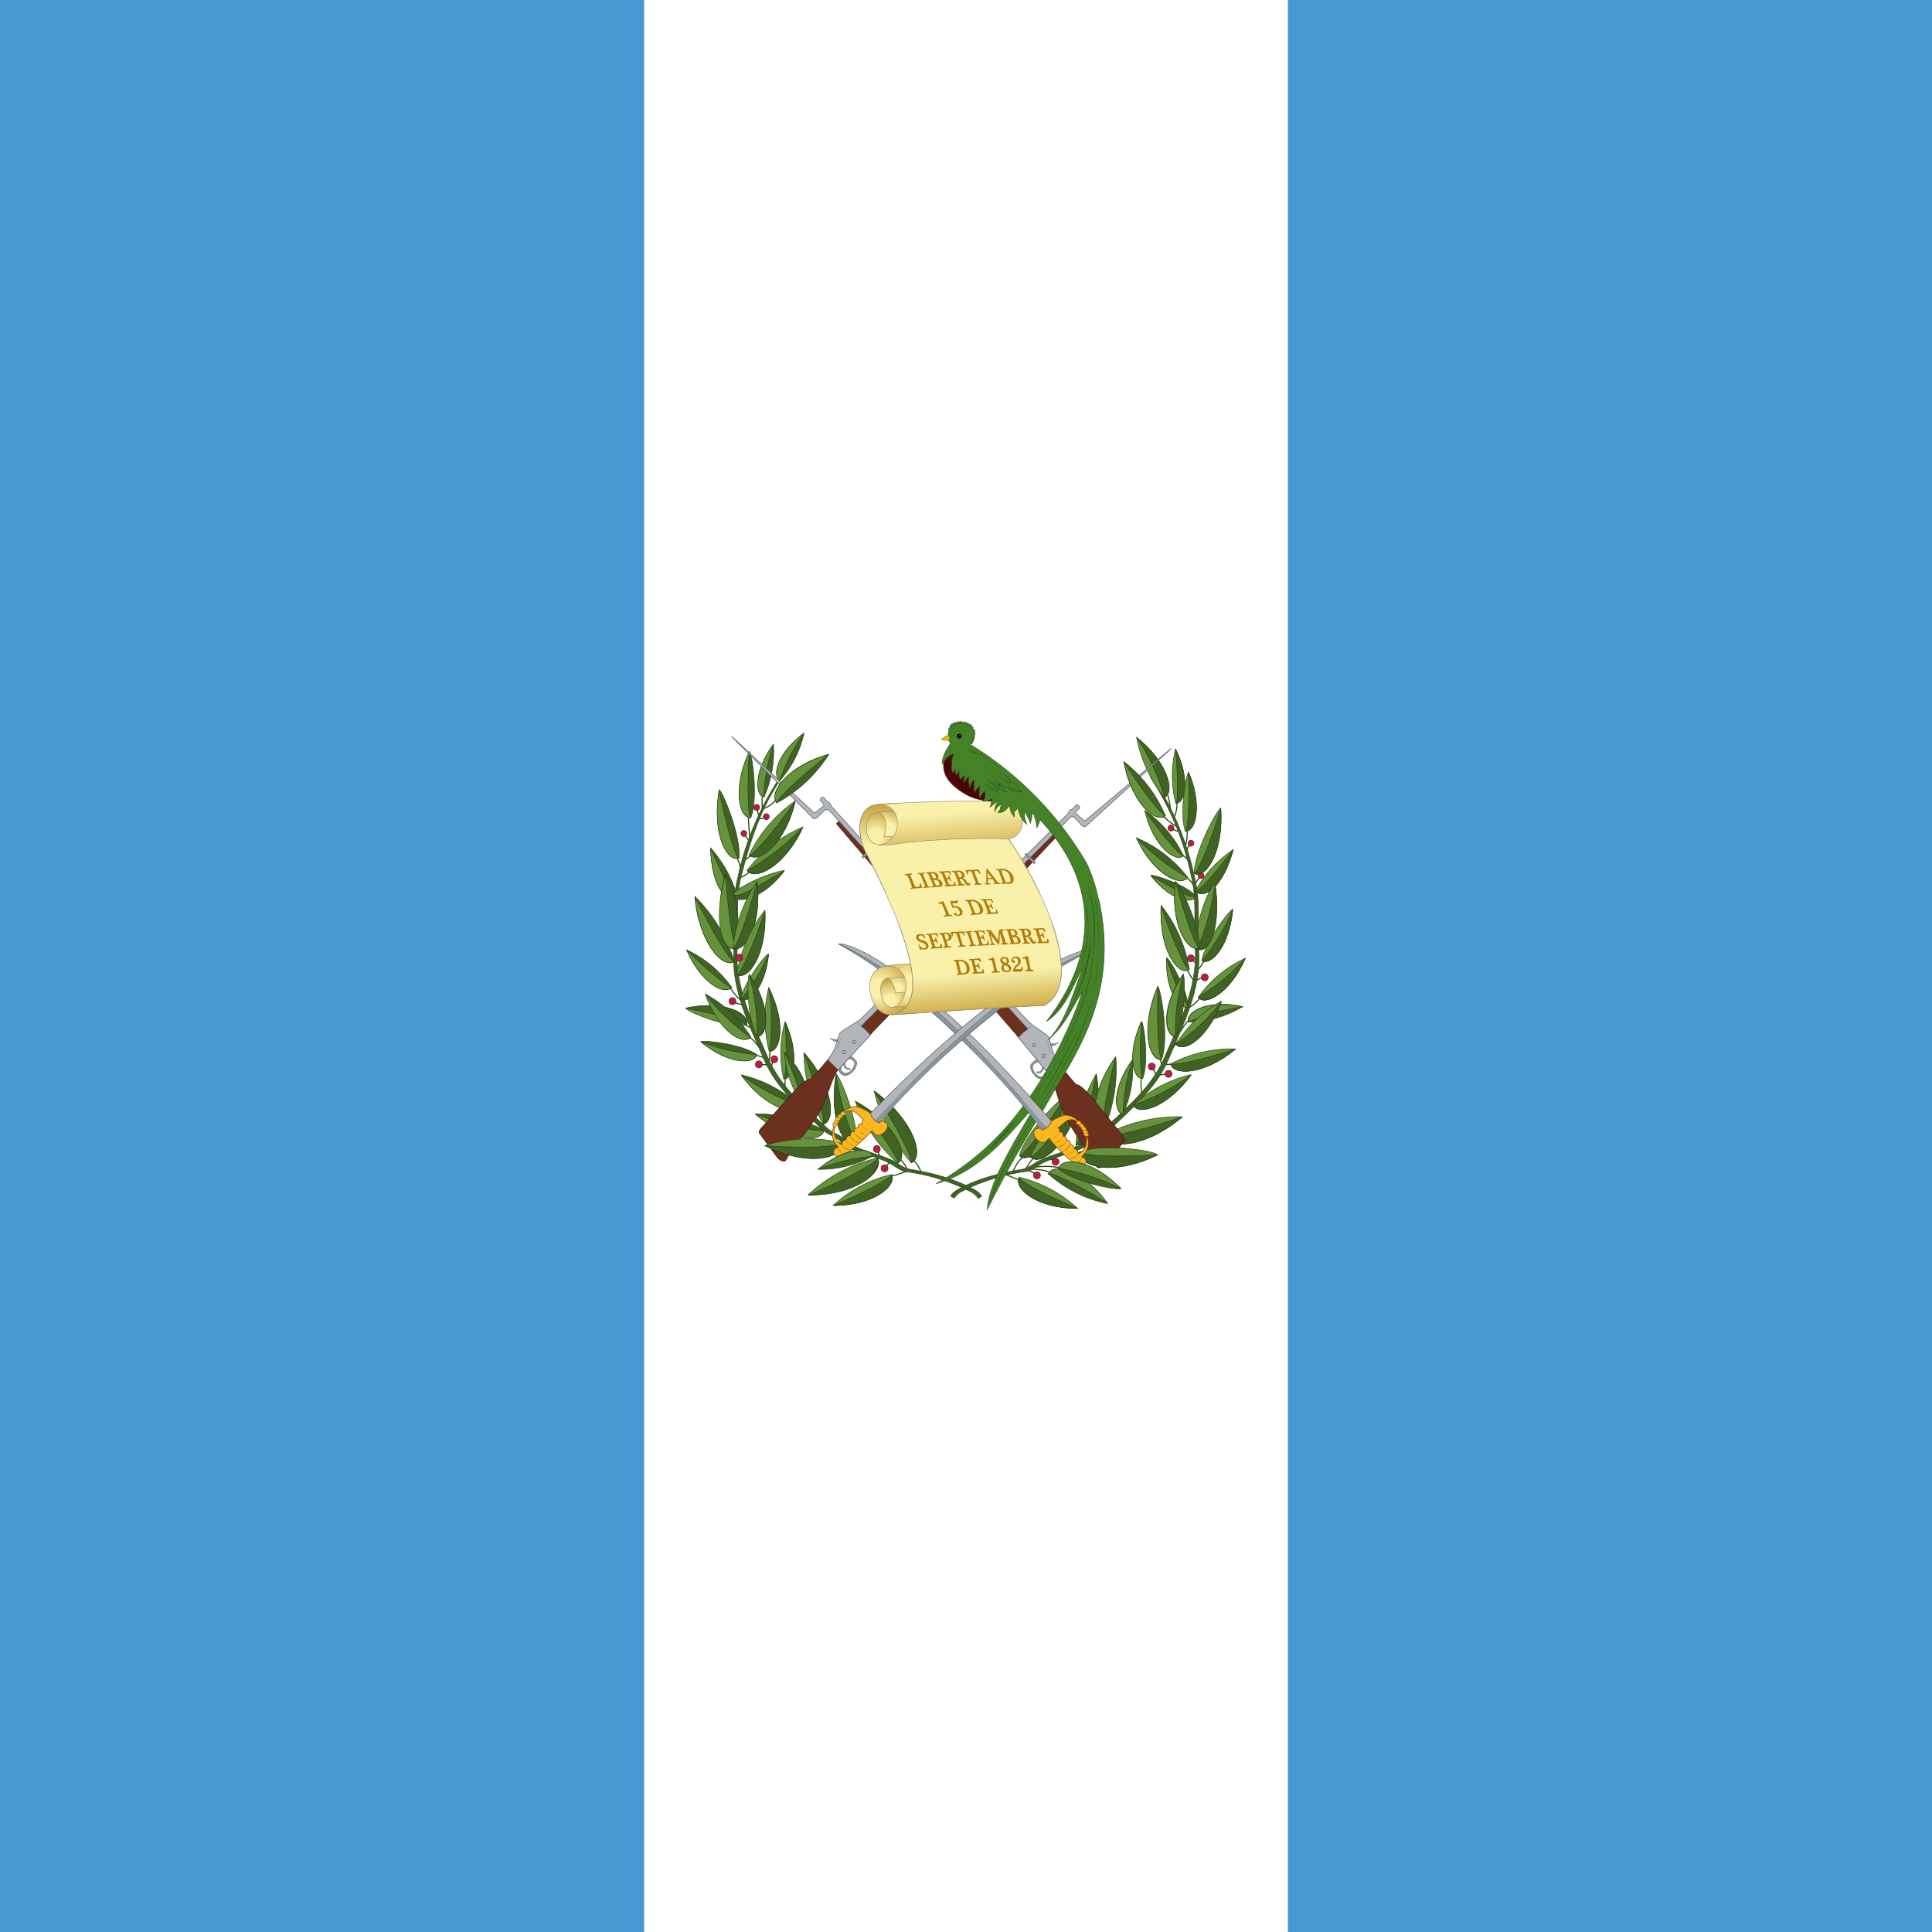 <svg viewBox="0 0 512 512" xmlns="http://www.w3.org/2000/svg" xmlns:xlink="http://www.w3.org/1999/xlink"><defs><radialGradient id="a" fr="0%" fx="447.4" fy="308.3" gradientUnits="userSpaceOnUse" cx="447.4" cy="308.3" r="16.5"><stop offset="20%" stop-color="#F9F0AA"/><stop offset="100%" stop-color="#B07E09"/></radialGradient><radialGradient id="b" fr="0%" fx="451.6" fy="313" gradientUnits="userSpaceOnUse" cx="451.6" cy="313" r="10.9" xlink:href="#a"/><radialGradient id="c" fr="0%" fx="454.1" fy="308.6" gradientUnits="userSpaceOnUse" cx="454.1" cy="308.6" r="9.8" xlink:href="#a"/><radialGradient id="d" fr="0%" fx="458.4" fy="307.1" gradientUnits="userSpaceOnUse" cx="458.4" cy="307.1" r="17.4" xlink:href="#a"/><linearGradient id="e" x1="473.9" x2="472.4" gradientUnits="userSpaceOnUse" y1="259.2" y2="232"><stop offset="20%" stop-color="#B07E09" stop-opacity="0"/><stop offset="100%" stop-color="#B07E09"/></linearGradient><linearGradient id="f" x1="483.1" x2="485.5" gradientUnits="userSpaceOnUse" y1="296.7" y2="326.6" xlink:href="#e"/><radialGradient id="g" fr="0%" fx="446" fy="252.4" gradientUnits="userSpaceOnUse" cx="446" cy="252.4" r="13" xlink:href="#a"/><linearGradient id="h" x1="451.5" x2="455.4" gradientUnits="userSpaceOnUse" y1="249.5" y2="240.6" xlink:href="#a"/><linearGradient id="i" x1="473.3" x2="475.9" gradientUnits="userSpaceOnUse" y1="237.2" y2="270.4" xlink:href="#a"/><radialGradient id="j" fr="0%" fx="477.9" fy="215.3" gradientUnits="userSpaceOnUse" cx="477.9" cy="215.3" r=".3"><stop offset="30%" stop-color="#A50A0A"/><stop offset="100%" stop-color="#4C0505"/></radialGradient><radialGradient id="k" cx="489.1" fr="0%" fx="489.1" fy="210.3" gradientUnits="userSpaceOnUse" cy="210.3" r=".3" gradientTransform="scale(.977 1.023)"><stop offset="0%" stop-color="#FFF"/><stop offset="100%" stop-color="#FFF" stop-opacity="0"/></radialGradient><path id="o" d="M515.2 249.3l-40.1 39.5L434 328l-4.6 5.4c-2 2.3-4.4 5.3-7.2 8 -.5.7-1.1.4-1.7.8 -1.8 1-3.7 2.8-5 4.3L403.2 360c-.7.9-1 1.4-.4 2l6.6 8.8c1.2 1.2 2.6 1.8 3.2.8 3.1-5.5 11-13.8 14-20.3 1.7-4 3.9-11.1 5.5-12.8 2-2.2 7.1-7.8 11.8-12.7l1-1c.2-.4.5-.7.9-1 23.5-24 50.7-53.1 70.5-73.6l-1-1Z"/><path id="D" d="M523.2 359.6c-.5-.3-.8-.8-.6-1.1 .2-.3.7-.4 1.2-.2 .5.3.8.8.7 1.1 -.2.3-.8.5-1.3.2Z"/><path id="s" d="M438.2 327.5a.6.6 0 1 0 0 1.2 .6.6 0 1 0 0-1.2Z"/><path id="v" d="M502.2 259l3.5 3.5 .6-.6 -3.5-3.4 -.6.6Z"/><path id="x" d="M510.6 359.8L509 361c-23-29.6-55-57.9-76.7-69 30.1 13.8 55.4 41.7 78 67.6h.1Z"/><path id="w" d="M508.5 360v0c-20.14-27.92-46.11-51.12-76.1-68 3.5-.2 11.4 3.9 14.7 6 23.9 15.4 44.3 35.8 65.6 59.8 -1.2 1.2-2 2-3.4 3l-.8-.8Z"/><path id="n" d="M437.2 338.3h-.001c-.31.39-.68.73-1.1 1 -.5.2-1 .4-1.5.3v0c-.27-.01-.52-.12-.7-.3v0c-.25-.13-.43-.35-.5-.6 -.2-.2-.2-.4-.3-.7 0-.3 0-.5.2-.8l.1.1 -1.1 1.3v-.1l1 1.3 .7.4 .8.1h-.001c.57-.02 1.12-.19 1.6-.5 .5-.2 1-.6 1.3-1l1-1.4c.2-.5.4-1 .3-1.6 0-.3 0-.5-.2-.8v0c-.46-.72-1.12-1.28-1.9-1.6h.1l-1 1.1h-.1c.2-.2.5-.2.7-.2l.8.2c.4.3.8.7.9 1.2 .1.5 0 1-.2 1.4 -.2.5-.5.9-.9 1.2Zm0 0c.4-.3.6-.7.8-1.2 .2-.4.3-1 .2-1.4 -.1-.5-.5-.8-.9-1 -.4-.3-1-.4-1.3-.2h-.1l1-1.2 0 0c.83.33 1.53.93 2 1.7 .2.2.3.5.3.8 0 .6-.1 1.2-.4 1.7 -.2.5-.5 1-1 1.4 -.3.5-.8.8-1.3 1.1 -.5.3-1 .5-1.7.5v0c-.6.02-1.17-.2-1.6-.6v0c-.42-.41-.76-.88-1-1.4l1-1.3h.2l-.1.8c0 .2 0 .5.2.7l.5.5c.1.2.4.3.6.3 .5.1 1 0 1.5-.2l1.1-1Z"/><path id="F" d="M511.3 363.6c.7-1.8 2-3.4 3.5-3.8m-3.3 4.1c1.3.2 3.3-1.3 3.8-2.6m-2.6 4c1.6.4 3.3-1.2 4-2.4m-2.5 4c2 0 3.1-1.3 3.7-2.4m-2.2 3.9c1.7 0 3.2-1.3 3.6-2.4m-2.2 3.8c1.9 0 3.1-.9 3.7-2m-2 3.4c1.7.1 3-.9 3.4-1.8m-1.6 3.3c1.6 0 2.7-1 3.1-2"/><path id="m" d="M437.2 338.3c-1 1.2-2.5 1.7-3.4.9 -.6-.6-.8-1.2-.5-2l-1 1.3s.6 1.3 1.6 1.8c1.3.5 3-.3 4-1.6 .8-1 1.6-2.4 1-3.6v0c-.46-.78-1.17-1.38-2-1.7l-1 1c.5-.2 1.2 0 1.7.4 1.3 1 .6 2.5-.4 3.5Z"/><path id="q" d="M557 220.1l-31.8 26.2c-.3.4-.6.3-.9 0l-2.9-2.4v-.6l1.4-1.4c.2-.2 0-.3-.1-.6l-.6-.6c-.3-.1-.5 0-.7.2l-1.4 1.5c-.7 0-1.3.6-1.4 1.4 -19.2 18.7-35.8 35.4-54.9 53.8l-22.6 21.6c-.8 1-4.3 2.9-6.6 4.4 -.8.5-1.5 1-1.8 1.5l-1.8 5.5c-.6 1.2-2.5 4-2.5 4.2l3.8 3.7 11.1-11.9 .9-1v0c-.74-1.02-1.62-1.93-2.6-2.7l-.7-.5c-.1-.2.3-.5.5-.7 26.4-25.6 55-53.7 78.2-76.6v0c.32.12.67.12 1-.001l2.9 3.1c.6.7 1.2.7 1.7.4l31.9-28.5Z"/><path id="E" d="M522.2 358.6c-.6-.2-.8-.8-.6-1v-.2c.2.1.7.2.6-.1 0-.2-.1-.3 0-.2l.6.2c.5.3.8.8.6 1.1 -.1.4-.7.5-1.2.2Z"/><path id="y" d="M510.6 359.8L509 361v0c-10.63-13.65-22.41-26.37-35.2-38v0c-9.57-8.79-19.73-16.91-30.4-24.3 -3.6-2.4-7.3-4.7-11.1-6.7v-.2c8 3.7 15.4 8.2 22.5 13.3 7 5 13.6 10.7 20 16.6l0-.001c6.32 5.94 12.42 12.11 18.3 18.5 6 6.4 11.6 13 17.4 19.5Zm0 0c-5.8-6.6-11.5-13-17.5-19.4v-.001c-5.88-6.39-11.98-12.56-18.3-18.5 -6.4-5.9-13-11.5-20-16.6 -7-5-14.5-9.6-22.4-13.2v-.2 0c7.54 4.28 14.79 9.05 21.7 14.3v0c13.77 10.51 26.56 22.26 38.2 35.1h-.001c5.87 6.36 11.47 12.97 16.8 19.8l1.5-1.3Z"/><path id="B" d="M524.6 361.8c-.5-.3-.8-.8-.6-1.2 .2-.3.7-.4 1.2-.1 .5.2.8.7.7 1 -.2.4-.8.5-1.3.3Z"/><path id="u" d="M441 322.4v0c-.66-.47-1.26-1.01-1.8-1.6h0c.65.46 1.25 1 1.8 1.6Z"/><path id="A" d="M524.9 362.8c-.5-.3-.8-.8-.6-1.1 .2-.4.7-.5 1.2-.2 .5.2.8.7.7 1 -.2.4-.8.5-1.3.3Z"/><path id="G" d="M511.3 363.6h0c.44-1.27 1.24-2.38 2.3-3.2 .3-.3.7-.5 1.2-.6v0c-.44.13-.84.33-1.2.6v0c-.38.29-.71.62-1 1v0c-.55.65-.99 1.4-1.3 2.2Zm.2.3c.4 0 .8 0 1.2-.2l1-.6 1-.8 .6-1v0c-.1.38-.31.73-.6 1v0c-.55.61-1.24 1.09-2 1.4 -.4.2-.8.3-1.2.2Zm1.2 1.4h1.2l1-.6v0c.69-.47 1.27-1.09 1.7-1.8l-.7 1 -.9.9 -1 .5h-1.3Zm1.5 1.6c.4 0 .8 0 1.1-.2l1-.5 1-.8 .6-1v0c-.3.77-.82 1.43-1.5 1.9l-1 .5h-1.2Zm1.5 1.5c.8 0 1.5-.3 2.1-.8v0c.6-.43 1.11-.97 1.5-1.6 -.1.3-.3.7-.6 1l-.8.7 -1 .6v0c-.39.11-.8.14-1.2.1Zm1.4 1.4c.4 0 .8 0 1.1-.2v0c.73-.17 1.42-.51 2-1l.6-.9 -.6 1c-.3.2-.6.5-1 .6 -.6.4-1.3.5-2 .5Zm1.7 1.4v0c.69-.01 1.38-.19 2-.5l.8-.5c.2-.3.5-.5.6-.8 0 .3-.3.6-.5.8v0c-.8.77-1.9 1.14-3 1Zm1.8 1.5l1-.1 .8-.4 .7-.6 .6-.8v0c-.49 1.25-1.76 2.03-3.1 1.9Z"/><path id="C" d="M524 360.6c-.5-.2-.8-.7-.6-1 .2-.4.7-.5 1.2-.3 .5.3.8.8.6 1.1 -.1.4-.7.5-1.2.2Z"/><path id="l" d="M434.3 336.3c-.2 1 .8 2.3 2 2 .5 0 .7-.5.2-.5 -.4.2-.9 0-1.2-.3v0c-.49-.55-.65-1.32-.4-2l-.6.8Z"/><path id="z" d="M517.5 355c-2 .6-3.7 1.3-5.3 2.3 -.2 1.4-2 3-3.5 3.3l-.6-.8h-.2l-.6.3c-.6 0-1.3.2-1.6 1 -.4 1 .3 2.3 1.2 3.1 1 .7 1.4 1 2.4 1 1.1-.3 1.7-1.3 2-1.6 3.7 4.5 6.5 7 11.2 10.6 2.1 0 3.2-1.3 2.5-2.8 -.2-.5-.8-.8-1.3-.6v-.5c2.4-2.2 3.5-5 .9-9.8 -2.2-4-4.7-5.4-7-5.4h-.1Zm6.2 4.6c.5.7.7 1.4 1 2 1.6 3 .3 6.7-2.3 7.8h-.2c.4-.7-.8-2.2-1.4-1.7 .3-.7-.7-2-1.5-1.7 .4-.7-.5-1.9-1.4-1.5 .4-.7-.3-1.8-1.3-1.6 .3-.8-.4-1.8-1.3-1.6 0-.8-.2-1.2-.5-1.5 1-.8 2.3-2.1 3.4-2.7 2.7-1.2 4.4 1 5.5 2.5Z"/><path id="t" d="M434.4 331.3a.6.6 0 1 0 0 1.2 .6.6 0 1 0 0-1.2Z"/><path id="r" d="M431 330.4h.6l.5-.1 .7-2.4 .8-2.4c-.2-.2-.4-.4-.7-.4 .3 0 .5.2.7.4l-.7 2.4 -.7 2.4 -.6.2 -.7-.1Z"/><path id="p" d="M431.9 328.1c-1.2 0-2-.7-2.9-1.4 1.2.4 2.4.8 3.5.3l-.6 1.1Z"/></defs><path fill="#4997D0" d="M0 0h512v512H0Z"/><path fill="#FFF" d="M170.7 0h170.6v512H170.7Z"/><g transform="matrix(.706 0 0 .719-83 40.2)"><g stroke-width=".4" fill="none" stroke="#24420E"><path d="M452.1 377.5c2.7-.4 4.2-1.2 6-1.8m2.3-4.1v0c1.32 1.33 2.35 2.93 3 4.7m-8.1-5.1h0c1.27 1.18 2.29 2.61 3 4.2m-49.5-136.6c-1 1.6-3 2.7-4.8 3.4m-.3-.2c0-1.4-.2-3 0-4.4m-1.9 5c0 .4.4 1.4.6 2m2.1 1l-2 .3m-4-.9c0 2.6.3 5.6.5 7.9m-1.8-1c.5.8 1 1.5 1.6 1.9m-4.6 6.5c.5.9 1 2 1.3 4m3.7-4.7l-2 1.5m1.7 4.4c-1 .9-2.2 1.5-3.5 2.1m-3.8 40.4v0c1.01 1.81 2.37 3.4 4 4.7m.6 1.7v0c-1.06-.14-2.08-.48-3-1m4.4 8.5l1.7 1m-.4 3.4c1.2.8 2.5 2.3 3.7 3.9m-1.4 2.8c1.4.3 2.5.7 3.2 1m-1 2.5h2m1.3-5.3l-.5 4.2m1 1.6l.4-1.6m4.7 6l-.1 3.2m39.2 27.9l-1.2 1.6m-2.4-3.9l-.7-1.8"/><g fill="#406325" stroke-width=".2"><path d="M486.1 385h0c-.83-1.19-1.98-2.13-3.3-2.7 -7.7-4-15.4-5.9-24-7.3 -2.1-.3-4.1-2.2-6.2-3.2 -5-2.3-10.5-3.2-15.3-5.7 -.3-.1-1.5-.8-2-1.5 -2-2.2-5.5-2.9-7.6-5 -8.4-7.8-17.2-15-21.8-25.5 -5.6-12.7-12.5-25.8-11.6-40.2 .6-9.2-.7-18.4 1.5-27 3.4-13 7.6-25.7 15.4-36.4l-1.3.8v0c-7.41 11-12.64 23.32-15.4 36.3 -2.3 8.7-1 18-1.5 27 -1 14.5 6 27.6 11.5 40.3 4.6 10.4 13.5 17.7 21.8 25.6 2.2 2 5.6 2.7 7.6 5v0c.6.58 1.27 1.08 2 1.5 4.9 2.4 10.4 3.3 15.4 5.7 2 1 4 2.8 6 3.2l-.001 0c8.4 1.04 16.58 3.47 24.2 7.2v0c1.32.58 2.46 1.51 3.3 2.7l1.3-.9"/><g fill="#67923D"><path d="M406.3 331.6l0-.001c-2.06-7.69-2.13-15.78-.2-23.5 6.7 13 4.5 23.7.2 23.5Zm45.9 45.4v0c-8.16 1.86-15.7 5.79-21.9 11.4 15.1.1 24-7.3 21.9-11.4Zm7.5-4.3h0c-6.83-7.51-11.65-16.63-14-26.5 15 10.9 18.9 24.3 14 26.5Z"/><path d="M454.6 372.8v-.001c-7.2-6.11-12.71-13.96-16-22.8 15.3 8.2 20.3 20.2 16 22.8ZM439 366c1-7.8-5.6-24.2-7.5-26 -3 16.5 3 27.6 7.5 26Zm-27.3-24.3v0c-1.62-6.93-1.45-14.16.5-21 5.5 11.7 3.3 21.2-.5 21ZM398 264.9v0c5.47-7.09 12.71-12.61 21-16 -6.8 14.6-18 19.9-21 16Z"/><path d="M398.7 259.3v0c3.96-8.07 9.96-14.96 17.4-20 -3.7 15.7-13.7 23.2-17.4 20Zm27.9 99.2v0c-4.63-8.05-7.14-17.13-7.3-26.4 11.2 12.5 12 25.3 7.2 26.4ZM397.9 322c-7 1.1-21.4-4.6-23-6.3 14.6-3.2 24.4 2 23 6.3Zm-2.2-9.7c.8-5.5 8.6-15.8 10.3-16.6 -1 12-7.4 18.6-10.3 16.6Zm51.3 58.6v0c-9.75 2.17-18.75 6.86-26.1 13.6 18 .1 28.7-8.7 26.1-13.6Z"/></g><path d="M406.4 331.5c4.2.2 6.4-10.4-.3-23.4l0-.001c1.26 7.74 1.36 15.62.3 23.4Zm11.2 20v0c-6.17-5.52-13.64-9.37-21.7-11.2 8.9 12.1 19.9 15.1 21.7 11.2Zm-24.4-53h-.001c-2.84-9.12-7.93-17.38-14.8-24 1.5 17.2 10.6 26.7 14.8 24Zm8.4 34.3c-5-3.7-19-5.4-21-4.8 10.2 8.4 20.2 8.5 21 4.8Zm-9.4-24.8v0c-4.32-6.01-10.15-10.77-16.9-13.8 5.5 12.4 14.6 17 16.9 13.7Zm2.8-47.6c.8-7.6-5.6-23.4-7.4-25.2 -2.9 16 2.9 26.7 7.3 25.2Zm4.4-14.9c2.7-6.5.8-22.4-.5-24.4 -6.4 13.5-3.8 24.6.5 24.4Z"/><path d="M404.4 237.8v0c2.75-6.08 3.95-12.75 3.5-19.4 -7.2 9.7-7 18.9-3.5 19.4Zm6-6.1v0c4.43-4.94 7.53-10.93 9-17.4 -9.7 7-12.2 15.8-9 17.4Zm-16.1 43.2c.1.9-1-8.2-10-18.3 .4 14.8 6.2 20.4 10 18.3Zm32.6 85.8l-.001-.001c-7.96-4.16-16.84-6.22-25.8-6 12.6 10.4 24.9 10.6 25.8 6ZM439 366c-4.6 1.5-10.5-9.5-7.6-26v0c1.29 8.96 3.82 17.71 7.5 26Zm13.3 11c2 4.1-6.8 11.5-21.8 11.4 12-5 21.2-9.9 21.8-11.3Zm7.3-4.4c4.9-2.3 1.1-15.5-14-26.4 8.6 13.2 14.5 24.6 14 26.4Z"/><path d="M454.6 372.7c4.2-2.7-.7-14.5-16-22.7 9.5 11.2 16.2 21 16 22.7Zm-42.8-31c3.7.2 6-9.3.5-21 .7 11 .4 20-.5 21ZM398 265c3 3.8 14-1.4 20.9-16v0c-6.16 6.32-13.2 11.71-20.9 16Z"/><path d="M398.9 259.3c3.6 3.2 13.5-4.3 17.2-20 -8 11.3-15.6 19.8-17.2 20Zm27.7 99.1c4.7-1.1 4-13.8-7.3-26.3 5 13.5 8 24.8 7.3 26.3ZM397.7 322c1.4-4.3-8.3-9.4-22.8-6.3 12.3 2.2 22 5 22.8 6.3Zm-1.9-9.6c2.9 1.8 9.1-4.7 10.3-16.7v0c-2.62 6.03-6.09 11.65-10.3 16.7ZM447 371c2.5 5-8 13.7-26 13.6 14.2-5.9 25.3-11.8 26-13.6Z"/><path d="M399.4 326.3v0c-4.19-6.67-10.05-12.12-17-15.8 5 13.6 14.2 19.1 17 15.8Z"/><g fill="#67923D"><path d="M392.4 274c4-4.7 17.5-9.2 19.6-9 -8 10.5-18 12.6-19.6 9Zm25.1 77.5c-1.8 4-12.7 1-21.7-11.1l0 0c6.65 4.73 13.96 8.46 21.7 11.1Zm-24.4-53c-4.2 2.7-13.1-6.8-14.7-24 6.6 13.3 13 23.5 14.7 24Zm8.4 34.3c-.7 3.7-10.7 3.6-20.8-4.7h-.001c6.67 2.56 13.67 4.14 20.8 4.7Zm-9.5-24.9c-2.3 3.2-11.2-1.3-16.7-13.7 8.2 8 15.5 13.7 16.8 13.7Zm2.8-47.6c-4.4 1.6-10.1-9-7.3-25 2.7 13.5 6 24.2 7.3 25Zm4.5-14.9c-4.3.3-6.9-10.8-.5-24.3 -.8 12.8-.5 23.3.5 24.3Zm5-7.6c-3.4-.6-3.7-9.7 3.6-19.4v0c-2.17 6.25-3.38 12.78-3.6 19.4Zm6-6.1c-3.1-1.7-.7-10.4 9-17.3v0c-3.84 5.29-6.88 11.12-9 17.3Z"/><path d="M394.3 274.9c-3.9 2.1-9.6-3.5-10-18.3 5 11.7 8.6 17.8 10 18.3Zm32.5 85.8c-.9 4.6-13.1 4.4-25.7-5.9 13.2 4.3 24.3 6.7 25.7 5.9Zm-8.2-9.5v0c-3.78-5.75-6.05-12.35-6.6-19.2 9 8.7 10.2 18.1 6.8 19.2Zm-16.8-25c-3.6-5.8-4-20.9-3-23 8.3 11.9 7.3 22.7 3 23Zm-2.7.1c-2.7 3.3-11.9-2.1-16.8-15.8v0c4.77 6.07 10.44 11.4 16.8 15.8Z"/></g><path d="M392.4 274c1.6 3.6 11.4 1.5 19.5-8.9 -12 6.8-16.7 9.8-19.5 8.9Zm9.3 52c4.3-.3 5.3-11-3-22.8v0c2.21 7.42 3.22 15.15 3 22.9Zm17 25.2c3.4-1 2.2-10.5-6.7-19.2 4.4 9.7 7.2 18 6.7 19.2Z"/><path d="M394.2 291.8c2-8.4-1.7-22.6-4.3-25.6 -4.7 15.4-.2 26.6 4.3 25.6Z"/><g fill="#67923D"><path d="M394 293.8c-6 1.3-8.7-12-4.1-27.1 1 13.5 2.8 26.1 4 27Z"/><path d="M392.7 293.7v0c.87-8.86 3.97-17.36 9-24.7 2 15.8-4.5 26.3-9 24.7Z"/></g><path d="M392.8 293.6c4.5 1.6 10.9-8.8 8.9-24.6 -3.5 13.3-7.5 23.8-8.9 24.6Z"/><path fill="#67923D" d="M394.1 303.3v0c1.38-8.7 5.04-16.88 10.6-23.7 .8 16.2-6.3 25.9-10.6 23.7Z"/><path d="M394.2 303.4c4.2 2.2 11.3-7.4 10.5-23.5 -4.4 12.8-9 22.9-10.5 23.5Z"/></g></g><g stroke-width=".2" fill="#BA1F3E" stroke="#511124"><path d="M396.8 250.2a1.1 1.1 0 1 0 0 2.2 1.1 1.1 0 1 0 0-2.2Z"/><path d="M405.2 244a1.1 1.1 0 1 0 0 2.2 1.1 1.1 0 1 0 0-2.2Z"/><path d="M401.6 240.6a1.1 1.1 0 1 0 0 2.2 1.1 1.1 0 1 0 0-2.2Z"/><path d="M392.5 311.8a1.3 1.3 0 1 0 0 2.6 1.3 1.3 0 1 0 0-2.6Z"/><path d="M395 295.8a1.3 1.3 0 1 0 0 2.6 1.3 1.3 0 1 0 0-2.6Z"/><path d="M408.2 333.2a1.3 1.3 0 1 0 0 2.6 1.3 1.3 0 1 0 0-2.6Z"/><path d="M402.4 335.1a1.3 1.3 0 1 0 0 2.6 1.3 1.3 0 1 0 0-2.6Z"/><path d="M446.7 366.3a1.3 1.3 0 1 0 0 2.6 1.3 1.3 0 1 0 0-2.6Z"/><path d="M449.6 373.4a1.3 1.3 0 1 0 0 2.6 1.3 1.3 0 1 0 0-2.6Z"/></g><g stroke-width=".4" fill="none" stroke="#24420E"><path d="M561.1 259c.7.6 1.2.8 2.3 1.9m-6.6-18.9c0-1.4-.6-3.7-.9-5m3.5 3c0 1.9-.3 3.7-1.1 5.4m-4.2-.5c1.8 1.6 3.5 3 5.3 3.9m3.8 1.2c.1 2-.1 4-.7 6m.4 1.5l1.3-2.3m-1.9 12.2c1.4.3 2.8 2 3.5 3.5m.5-1.3l1.6-2.2m1.7 30.8v0c-.71 1.2-1.51 2.33-2.4 3.4m-4 0c.8 1.4 1.6 3 2.6 4m2.5 5.9v0c-1.18 1.66-2.72 3.03-4.5 4m.2 4.5c-1.1.8-2.5 3-3.7 4.7m8.4-20.2l-2.1.9m-1.4-7.4l1.2 1m-9.3 37.4h-2m-2.1-1.8l.6 1.6m-7.6 5.1c-.3 1.9-.1 3.7.1 5.6m4.3-9l1 2.2m3.9-.1l-2.5.3M522 365.6l-1 1.8m11.9-4c-1.5.2-2.8 0-4.1-.2m-5.5 6c-1-.5-2-.7-3-1m-14.7 2.7c-.9.7-2 2.4-3 4m-.6-4.5c-2.4 1.3-3.2 3.7-4.4 5.8m2.8 2.8c-1.6-.4-3.4-1.2-5.3-2m16.7-.7c-2.3-1.2-4.7-1-7.1-1.4m10.8-.4c-3.7-.7-7-.6-10.3-.1m7.8-2.6l-1.4-.6m-5.6 5.5l-2.3-1.3m57.9-49.2c-1.2.8-2.5 2.3-3.7 3.9m1.8-79.6l-2.2-.8"/><g fill="#406325" stroke-width=".2"><path d="M474.4 384.9c.8-1.3 2.1-2 3.3-2.7 7.7-4 15.4-5.8 24-7.2 2.1-.4 4.1-2.3 6.2-3.2 5-2.4 10.5-3.3 15.3-5.7 .3-.2 1.5-.9 2-1.6 2-2.2 5.5-2.9 7.6-5 8.4-7.8 17.2-15 21.8-25.5 5.6-12.7 12.5-25.8 11.6-40.2 -.6-9.2.7-18.4-1.5-27v0c-2.78-13.01-8.01-25.36-15.4-36.4l1.3.8v0c7.41 11.03 12.64 23.39 15.4 36.4 2.3 8.6 1 17.9 1.5 27 1 14.4-6 27.5-11.5 40.3 -4.6 10.4-13.5 17.6-21.8 25.5 -2.2 2-5.6 2.7-7.6 5v0c-.61.58-1.28 1.08-2 1.5 -4.9 2.4-10.4 3.4-15.4 5.7 -2 1-4 2.8-6 3.2h-.001c-8.41 1.04-16.59 3.47-24.2 7.2v0c-1.33.58-2.47 1.51-3.3 2.7l-1.3-.8"/><path d="M553.6 334.6c2.8-7.4 0-24.8-1.4-27 -6.7 15.4-3.4 27.6 1.4 27Z"/><path d="M546.5 341.6c2.3-5.6.7-19.3-.4-21 -5.5 11.7-3.3 21.3.4 21Zm16.9-74.1v0c-5.05-6.48-11.71-11.51-19.3-14.6 6.2 13.3 16.5 18.2 19.3 14.6Z"/><path d="M561.8 259.5v0c-3.31-6.73-8.31-12.49-14.5-16.7 3.1 13 11.4 19.3 14.5 16.7Zm4.7 14.9c-3.5-4-15.2-7.9-17-7.7 7 9 15.6 10.9 17 7.7Zm-2.8 46.4v0c7.15-.06 14.16-2.02 20.3-5.7 -12.9-2.8-21.5 1.9-20.3 5.7Zm-.2-5.7c0-5.6-6.3-16.8-8-18 -.5 12 4.9 19.5 8 18Z"/><path d="M564 301.4v-.001c-1.41-8.67-5.06-16.8-10.6-23.6 -.8 16.2 6.3 25.8 10.6 23.6Zm-53 75.3v0c6.3 5.55 13.96 9.35 22.2 11 -8.8-12.3-20.1-15.1-22.1-11Z"/><g fill="#67923D"><path d="M553.6 334.4c-4.9.6-8.1-11.4-1.4-26.8 -.5 14.2.2 25.7 1.4 26.8ZM500.2 378h-.001c8.14 1.93 15.67 5.89 21.9 11.5 -15.1.1-24-7.3-22-11.4Zm0-7.9c2-8 15-21.2 17.5-22.1 -3.6 17.1-13.7 25.5-17.5 22.1Zm21.3-4.1v0c.25-9.17 2.83-18.12 7.5-26 3 16.4-3 27.5-7.5 26Zm21.5-14.6v0c6.13-5.5 13.56-9.36 21.6-11.2 -8.9 12.1-19.8 15.1-21.7 11.2Zm25.7-53.3c1-6.3 9.7-17.9 11.6-18.9 -1.2 13.6-8.3 21-11.6 19Z"/><path d="M557 336.2h0c7.54-3.86 15.93-5.75 24.4-5.5 -11.8 9.7-23.5 9.8-24.4 5.5Zm10.3-24.5v0c4.53-6.28 10.63-11.24 17.7-14.4 -5.8 13-15.3 17.8-17.7 14.4Zm-1.5-45.6c0-7.6 8-22.7 10-24.2 1.1 16.1-5.7 26.2-10 24.2Zm-6.9-25.9h-.001c-1.71-6.56-1.75-13.44-.1-20 5.5 10.9 3.7 20 0 20Z"/><path d="M554.6 238v-.001c-5.26-6.39-8.83-13.99-10.4-22.1 11.8 9.3 14.4 20.4 10.4 22.1Zm11.7 34.5c-.3.9 3-7.7 14.2-15.3 -4 14.3-11 18.3-14.2 15.3Zm-34.1 89.9v0c9.02-4.63 19.06-6.93 29.2-6.7 -14.2 11.8-28.2 12-29.2 6.7Zm14.3-20.8c-3.7.2-6-9.3-.5-21 -.7 11-.4 20 .5 21Zm16.9-74.1c-2.7 3.6-13-1.2-19.2-14.6v0c5.61 5.82 12.08 10.74 19.2 14.6Zm-1.7-8c-3.1 2.6-11.3-3.6-14.4-16.7 6.7 9.4 13 16.5 14.4 16.7Zm4.8 15c-1.4 3.1-9.9 1.3-16.9-7.7 10.4 5.9 14.5 8.4 17 7.7Zm-2.6 46.2c-1.3-3.8 7.3-8.3 20.2-5.5h-.001c-6.98.79-13.79 2.64-20.2 5.5Zm-.4-5.6c-3.2 1.5-8.5-5.9-8-17.9v0c1.78 6.35 4.48 12.41 8 18Z"/><path d="M563.9 301.6c-4.3 2.2-11.3-7.4-10.5-23.5 4.4 12.8 9 22.9 10.5 23.5Zm-52.7 75.1c2-4.2 13.1-1.4 22 10.8 -11-6.7-20.5-11.3-22-10.8Z"/></g><path d="M521.5 365.8c4.6 1.6 10.5-9.4 7.6-25.9 -2.8 14-6.2 25.1-7.6 26Z"/><path d="M531.8 360.6v0c3.78-8.47 5.36-17.76 4.6-27 -10 13.6-9.4 26.3-4.6 27Zm-31.7 17.5c-2 4.1 6.7 11.5 21.8 11.3 -12-4.8-21.2-9.8-21.8-11.3Zm.2-8.1c3.8 3.4 13.8-4.9 17.4-22 -8.1 12.4-15.7 21.8-17.4 22Zm42.7-18.6c1.8 4 12.7 1 21.7-11.1v0c-6.66 4.73-13.97 8.46-21.7 11.1Zm25.8-53.3c3.3 2.1 10.3-5.3 11.5-18.8v0c-2.89 6.8-6.76 13.13-11.5 18.8ZM557 336.2c1 4.4 12.5 4.2 24.4-5.5 -12.5 4-23 6.2-24.3 5.5Zm10.4-24.6c2.5 3.4 11.9-1.4 17.7-14.4v0c-5.14 5.67-11.11 10.53-17.7 14.4ZM566 266c4.2 2 11-8 9.8-24 -4 13-8.4 23.3-9.9 24Zm-7-25.9c3.5.1 5.4-9-.2-20 1 10.5 1 19.1.2 20Zm-4.3-2.2c4-1.7 1.4-12.7-10.4-22h-.001c4.54 6.77 8.05 14.18 10.4 22Zm11.6 34.7c3.2 3 10.2-1 14.2-15.4 -7.8 10.1-12.7 15.2-14.2 15.4Zm-34 89.9c1 5.2 14.9 5 29-6.7 -14.9 4.8-27.4 7.6-29 6.7Z"/><path d="M539.1 354.8l0 0c2.87-6.29 4.11-13.21 3.6-20.1 -7.5 10-7.2 19.5-3.6 20Zm19.6-28.7c3.6-5.7 4-20.9 3-23 -8.3 11.9-7.3 22.7-3 23Z"/><path fill="#67923D" d="M531.8 360.5c-4.8-.6-5.3-13.3 4.5-26.8 -3.6 13.8-5.4 25.4-4.5 26.8Zm35.2-68.3c-1-7.8 4-20.1 6.6-22.5 2.6 14.4-2.7 24-6.6 22.5Zm-27.9 62.5c-3.6-.5-3.9-10 3.6-20v0c-2.21 6.44-3.42 13.18-3.6 20Zm23.4-104.2c-2.2-6 0-20 1.2-21.8 5.3 12.2 2.6 22.1-1.2 21.8Zm-58.1 120.1c2.5-8 16.2-21 18.8-22 -4.3 17.5-15 25.6-18.8 22ZM559 329h0c4.16-6.65 9.98-12.1 16.9-15.8 -5 13.6-14.2 19.1-17 15.8Zm-.2-3c-4.3-.4-5.3-11 3-22.9v0c-2.22 7.42-3.23 15.15-3 22.9Z"/><path d="M567 294c5.2 1.9 9-9.8 6.6-23.9v0c-1.18 8.24-3.39 16.31-6.6 24Z"/><path d="M567.8 293.6c.5-7.5-7-23-9-24.7 -2 15.8 4.5 26.3 9 24.7Zm-5.3-43.2c3.9.4 6.5-9.4 1.2-21.7 .4 11.5-.2 20.8-1.2 21.7Zm-58 120.1c3.8 3.7 14.4-4.4 18.7-21.8 -8.8 12.3-17 21.6-18.7 21.8Zm54.6-41.5c2.8 3.3 12-2.1 17-15.8v-.001c-4.84 6.09-10.58 11.41-17 15.8Z"/><path fill="#67923D" d="M567.7 293.5c-4.5 1.7-10.9-8.7-8.9-24.5 3.5 13.2 7.5 23.7 8.9 24.5Z"/></g></g><g stroke-width=".2" fill="#BA1F3E" stroke="#511124"><path d="M564.6 253.8a1.1 1.1 0 1 0 0 2.2 1.1 1.1 0 1 0 0-2.2Z"/><path d="M568.4 265.7a1.1 1.1 0 1 0 0 2.2 1.1 1.1 0 1 0 0-2.2Z"/><path d="M569.8 303a1.3 1.3 0 1 0 0 2.6 1.3 1.3 0 1 0 0-2.6Z"/><path d="M564.6 296a1.3 1.3 0 1 0 0 2.6 1.3 1.3 0 1 0 0-2.6Z"/><path d="M549.9 335.9a1.3 1.3 0 1 0 0 2.6 1.3 1.3 0 1 0 0-2.6Z"/><path d="M556.2 338.6a1.3 1.3 0 1 0 0 2.6 1.3 1.3 0 1 0 0-2.6Z"/><path d="M513.8 371a1.3 1.3 0 1 0 0 2.6 1.3 1.3 0 1 0 0-2.6Z"/><path d="M506.8 376a1.3 1.3 0 1 0 0 2.6 1.3 1.3 0 1 0 0-2.6Z"/><path d="M557.1 248.2a1.1 1.1 0 1 0 0 2.2 1.1 1.1 0 1 0 0-2.2Z"/></g><use fill="#8C959D" stroke="#485654" stroke-width=".1" xlink:href="#l"/><use fill="#8C959D" xlink:href="#m"/><use fill="#485654" xlink:href="#n"/><use fill="#6C301E" stroke="#351710" stroke-linejoin="round" stroke-width=".2" xlink:href="#o"/><g stroke-width=".1" fill="#8C959D" stroke="#485654"><use xlink:href="#p"/><use fill="#B2B6BA" stroke-width=".2" xlink:href="#q"/></g><use fill="#485654" xlink:href="#r"/><g stroke-width=".2" fill="none" stroke="#485654"><use xlink:href="#s"/><use xlink:href="#t"/></g><use fill="#485654" xlink:href="#u"/><use fill="#8C959D" stroke="#485654" stroke-width=".1" xlink:href="#v"/><g transform="scale(-1 1) rotate(-2.8-9.3 19640.2)"><use fill="#8C959D" stroke="#485654" stroke-width=".1" xlink:href="#l"/><use fill="#8C959D" xlink:href="#m"/><use fill="#485654" xlink:href="#n"/><use fill="#6C301E" stroke="#351710" stroke-linejoin="round" stroke-width=".2" xlink:href="#o"/><g stroke-width=".1" fill="#8C959D" stroke="#485654"><use xlink:href="#p"/><use fill="#B2B6BA" stroke-width=".2" xlink:href="#q"/></g><use fill="#485654" xlink:href="#r"/><g stroke-width=".2" fill="none" stroke="#485654"><use xlink:href="#s"/><use xlink:href="#t"/></g><use fill="#485654" xlink:href="#u"/><use fill="#8C959D" stroke="#485654" stroke-width=".1" xlink:href="#v"/></g><g stroke-width=".2" fill="#67923D" stroke="#24420E"><path d="M434 365.4h-.001c-9.68-2.32-19.79-2.01-29.3.9 16.3 8 29.5 4.6 29.2-1Zm89 3.3c7.8-3.3 26.8-.7 29.1 1 -16.2 7.9-29.5 4.5-29.2-1Z"/><path fill="#406325" d="M433.8 365.5c.3 5.5-12.8 8.9-29.1.9 15.3 1 27.8.4 29-1Zm89.2 3.3c-.2 5.5 12.9 8.9 29.2.9 -15.3 1-27.8.4-29.1-1Z"/><use fill="#B2B6BA" stroke="#485654" xlink:href="#w"/></g><use fill="#8C959D" xlink:href="#x"/><use fill="#485654" xlink:href="#y"/><g stroke-width=".2" fill="#FAB81C" stroke="#6C301E"><use xlink:href="#z"/><g stroke-width=".1"><use xlink:href="#A"/><use xlink:href="#B"/><use xlink:href="#C"/><use xlink:href="#D"/><use xlink:href="#E"/></g></g><use fill="#FAB81C" xlink:href="#F"/><use fill="#6C301E" xlink:href="#G"/><g transform="scale(-1 1) rotate(-3.4-13.8 16470.8)"><use fill="#B2B6BA" stroke="#485654" stroke-width=".2" xlink:href="#w"/><use fill="#8C959D" xlink:href="#x"/><use fill="#485654" xlink:href="#y"/><g stroke-width=".2" fill="#FAB81C" stroke="#6C301E"><use xlink:href="#z"/><g stroke-width=".1"><use xlink:href="#A"/><use xlink:href="#B"/><use xlink:href="#C"/><use xlink:href="#D"/><use xlink:href="#E"/></g></g><use fill="#FAB81C" xlink:href="#F"/><use fill="#6C301E" xlink:href="#G"/></g><g stroke-width=".2" fill="#406325" stroke="#24420E"><path d="M409.2 240v0c7.92-4.2 14.63-10.37 19.5-17.9 -15.6 4.2-22.7 14.3-19.5 18Zm145.8 4.7v0c-3.41-7.87-8.79-14.72-15.6-19.9 2.8 15.2 12 22.8 15.6 20Z"/><path fill="#67923D" d="M409.2 240c-3.3-3.6 3.8-13.6 19.4-17.8 -11 8.4-19.2 16.2-19.4 17.8Zm145.8 4.7c-3.7 3-12.7-4.6-15.5-19.7 7.2 11 14 19.5 15.5 19.7Z"/><g fill="url(#a)" stroke="#999270"><path d="M452.2 318.1s-6.1.7-7.9-7.8c-1.8-9.1 5.3-10 5.3-10s8.1-.9 13.2-1l2.2 18 -12.8.8Z"/><path fill="url(#b)" d="M453 315.4s-4 .7-4.8-5.6c-.6-4.5 2.2-5.1 2.2-5.1l9.2 1.6v8.2l-6.6.9Z"/><path fill="url(#c)" d="M450.4 304.7s6-.4 9-.8l1.3 5.7 -7.1.4s-.5-5.1-3.2-5.3Z"/><path fill="url(#d)" d="M449.2 300.4s7.5-1.9 8.5 6.4c.2 2.2-1 7.2-4.7 8.6l13.9-1.5 -1.3-15 -4.6.4s-10 .3-11.8 1Z"/><path fill="#F9F0AA" d="M452.2 318.1s51.9-3.5 57.2-3.3c15.8-8.6 0-42.5-13.3-61.5 1.5-4.3-29.9-13.9-44-13 -1.9 0-3.6.2-5.2.3 -7.7.8-7.8 10.7-4.7 17 3 6 30.4 55 11.2 60.3l-1.2.2Z"/><path fill="url(#e)" d="M507.8 273.3c-3.5-7.3-7.7-14.3-11.7-20 1.5-4.3-29.9-13.9-44-13 -1.9 0-3.6.2-5.2.3 -7.7.8-7.8 10.7-4.7 17 1 1.8 4.3 8 7.9 15.7"/><path fill="url(#f)" d="M455 285c5.6 14.6 8.7 30-1.6 32.9l-1.2.2s52-3.5 57.2-3.3c8.6-4.7 7.8-16.8 3.2-30"/><path fill="url(#g)" d="M447.4 243.5c-3.7 0-4.7 3.6-4.6 5.8 .1 6 4.6 6.2 4.6 6.2l6-.3 2.8-12.2 -8.8.5Z"/><path fill="url(#h)" d="M447.4 243.5l8.8-.5 1 9.1 -7.8.4s2.5-7.3-2-9Z"/><path fill="url(#i)" d="M496.1 253.3c6.7-1 6.6-10 2-13.7 -15.5-.6-35.8-.1-50.6 1 1.7 0 6.4.4 6.9 6.5v0c.2 2.68-.92 5.3-3 7v0c-1.16.86-2.56 1.35-4 1.4h3.6l3-.4c21-2.7 42-1.8 42-1.8h.1Z"/></g></g><path fill="#B07E09" d="M458.5 267.4c-.2-.3-.4-.7-.8-.8 -.2 0-.6 0-.5-.4h.8l1.6-.2c.4.1.3.5 0 .5 -.5 0-.2.5-.1.8l1.3 3c.1.4.4.7.7.7l1.1-.1c.3-.2.2-.6.2-1 -.1-.3.5-.2.5 0l.4 1.4c0 .2-.2.1-.4.1l-3 .2c-.3 0-.8.3-1 0 0-.4.6-.2.6-.5l-.3-1 -1.1-2.7Zm4.8-.4c-.1-.2-.3-.6-.7-.7 -.2 0-.6 0-.6-.4 .2-.2.5 0 .7 0l1.7-.2c.3 0 .4.5 0 .4 -.3 0-.3.4-.2.7l1.5 3.4c0 .2.2.5.5.6 .2 0 .6 0 .7.3 0 .3-.4.1-.6.1 -.5 0-1 0-1.6.2 -.2 0-.5 0-.5-.3s.5 0 .6-.4c0-.3-.2-.6-.4-1l-1.1-2.6Zm4.5.8c0 .2.4 0 .5 0 .3 0 .6-.1.6-.4 0-.5-.3-1-.7-1.2 -.3-.3-.7-.2-1.1-.2l.1.5 .6 1.3Zm.6 1.6c.2.3.3.7.6 1 .2.2.6.1.8 0 .3 0 .5-.3.4-.5 -.1-.7-.5-1.3-1.2-1.5h-1l.2.5 .2.5Zm-2-2.4c-.2-.3-.3-.8-.7-1 -.2 0-.6.1-.7-.2 0-.3.6-.1.8-.2 .9 0 1.8-.3 2.6 0 .7.2 1.4.8 1.5 1.6 0 .4-.3.7-.6.8l.5.1c.6.2 1.1.6 1.4 1.2 .2.4.3.9 0 1.3 -.4.4-1 .4-1.4.4 -.8 0-1.5 0-2.3.2 -.3 0-.4-.5 0-.5 .3 0 .3-.4.2-.6l-1.3-3Zm7.4-1.9c.3 0 .4.3.5.5l.3.9c-.3.2-.5-.2-.6-.4 -.2-.2-.4-.5-.7-.4h-1.2c-.2.2 0 .4.1.6l.6 1.4c.2 0 .6 0 .8-.3 0-.2-.3-.7.2-.6 .3.2.2.6.4.9l.5 1.1c-.3.3-.5-.1-.6-.4 -.2-.3-.7-.3-1-.3 -.2 0 0 .2 0 .3l.6 1.5c.2.3.7.3 1 .3 .3 0 .8 0 1-.4 .2-.2-.3-.7 0-.8 .4 0 .4.4.5.6 0 .3.2.6.3.8 0 .2-.3.2-.4.2l-3 .2c-.4 0-.9.2-1-.2 0-.3.7-.1.6-.5l-.4-1 -1.1-2.7c-.2-.3-.4-.7-.8-.7 -.2 0-.6 0-.4-.4h1l2.8-.2Zm2.3 1.3c-.1-.3-.3-.7-.7-.9 -.2 0-.7 0-.7-.4 .3-.2.7 0 1 0 .8 0 1.6-.3 2.4 0 .8.1 1.5.9 1.6 1.8 0 .4-.3.7-.7.8 -.3 0 .2.1.3.2 .7.3 1 .9 1.4 1.5 .1.2.5.7.6.2 0-.5.6 0 .5.3 0 .4-.4.6-.7.6 -.4 0-.9-.2-1.1-.6 -.4-.6-.7-1.3-1.3-1.7v-.001c-.21-.21-.52-.29-.8-.2v.5l.6 1.2c.2.3.6.3 1 .3 .3.1.2.6-.2.5h-1.7c-.3.2-.9 0-.7-.3 .3 0 .7-.2.5-.5l-1-2.6 -.3-.7Zm1.4 1c.2.2.6 0 .9 0 .3 0 .3-.5.2-.7 -.1-.5-.4-1-.9-1.2 -.2 0-.8-.2-.9.1l.7 1.6v.1Zm7.2 1.6c.1.3.3.6.6.7 .2 0 .6 0 .7.3 0 .3-.4.1-.6.2h-1.6c-.3.1-.6 0-.6-.3 .2-.2.7 0 .7-.4l-.5-1.1 -1.1-2.9c-.1-.3-.5-.3-.7-.3 -.3 0-.7 0-.7.4 0 .3.2.6 0 .8 -.3 0-.4-.3-.5-.5 0-.3-.2-.6-.4-1 0-.2.4-.1.5-.1l4.2-.2c.3 0 .5.2.5.5l.4 1c-.1.3-.5 0-.6-.3 -.1-.3-.5-.7-.9-.7 -.2 0-.6 0-.8.2l.2.7 1.2 3Zm3.8-.9c-.2 0-.1.3-.1.4v.8c.1.4.5.3.8.4 .2 0 .1.5-.2.4h-1.2c-.3.1-.8-.1-.5-.4 .2 0 .4-.1.5-.3v-5c.2-.3.5 0 .6.2l3.6 4.5c.2.2.5.4.8.4 .3 0 .4.5 0 .4h-1.5c-.2 0-.5.2-.7 0 -.2-.1 0-.4.2-.4 .3 0 0-.4-.1-.6l-.6-.8h-1.6Zm1.1-.5c.2 0 0-.1 0-.2l-1.3-1.7v2h1.3Zm3.1-1.8c-.1-.4-.3-1-.8-1 -.3 0-.7-.2-.5-.4h1.7c.7-.1 1.4-.1 2 .1 1.5.5 2.7 1.8 3 3.4 0 .6-.1 1.3-.6 1.6 -.8.5-1.7.4-2.5.3l-1.4.1c-.3 0-.4-.5 0-.4 .4 0 .4-.5.2-.7l-1.1-3Zm2 2.5c.1.3.2.7.5 1h1c.5 0 .7-.5.7-.9v0c-.05-.74-.25-1.46-.6-2.1 -.4-.7-1-1.2-1.8-1.4h0c-.34-.06-.67-.06-1 0 -.1 0 0 .2 0 .4l1.2 3Zm-21.1 12.4c0 .3.4.6.8.6 .2 0 .7 0 .7.4 -.2.2-.6 0-.8 0l-1.5.2h-.9c-.2 0-.2-.4.1-.4 .3 0 .6-.1.6-.4l-.2-.8 -1.2-2.8c0-.3-.4-.3-.7-.3 -.2 0-.6.1-.7-.2 0-.3.5-.2.7-.4l1-.3c.2 0 .3.1.3.3l1.8 4Zm.7-4.5h2c.4 0 .2-.5.4-.5 .4 0 .4.5.4.7 0 .4-.3.7-.6.6H475l.5 1.2 .6-.2c1 0 2.2.6 2.6 1.6 .2.5.3 1 0 1.5 -.4.5-1 .6-1.6.6 -.5 0-1-.1-1.4-.6 -.1-.2-.1-.7.2-.6 .4 0 .7.2.7.6 .1.2.5.1.7.1 .3 0 .6-.2.6-.5 0-.5-.2-1-.5-1.4 -.2-.4-.7-.7-1.3-.7l-.8.1c-.3 0-.3-.3-.4-.5l-.7-1.9 .2-.1Zm6.9 1c-.2-.4-.4-.9-.9-1 -.2 0-.7-.1-.4-.4h1.6c.7-.2 1.5-.1 2.1.1 1.5.5 2.7 1.8 3 3.4 0 .6-.1 1.2-.7 1.6 -.7.4-1.6.3-2.4.3l-1.3.2c-.3 0-.4-.5 0-.5 .3 0 .3-.4.2-.7l-1.2-3Zm2 2.5c.1.3.3.7.6 1h1c.4-.1.6-.6.6-1 0-.7-.3-1.4-.7-2.1 -.4-.7-1-1.2-1.8-1.3v0c-.34-.06-.67-.06-1 0v.4l1.3 3Zm6.4-4.3c.3 0 .4.3.5.5 0 .3.2.5.3.8 -.2.3-.5 0-.6-.3 -.1-.2-.3-.5-.6-.5h-1.3c-.2.2 0 .5 0 .6l.6 1.4c.3 0 .6 0 .8-.2 .2-.2-.3-.7.2-.6 .3 0 .3.5.4.8l.5 1.1c-.1.4-.5 0-.6-.3 -.1-.3-.5-.3-.8-.3 -.2 0-.4 0-.2.2l.6 1.5c.2.4.7.3 1 .3 .4 0 .8 0 1-.3 .2-.2-.2-.6 0-.8 .4 0 .5.3.5.5l.3 1c0 .1-.3 0-.4 0l-3.1.2c-.3 0-.7.2-.9-.1 -.2-.4.5-.2.6-.5l-.3-.9 -1.1-2.9c-.2-.3-.4-.6-.8-.7 -.2 0-.6 0-.4-.4h1l2.8-.1Zm-27.2 14.3c.1.5.6.7 1 .8 .8.2 1.7.5 2.2 1.1 .3.4.5.9.5 1.4 0 .5-.5.9-1 1 -.5.2-1.1.1-1.7-.1 -.2-.1-.1.4-.5.3 -.2-.2-.1-.6-.2-.9v0c-.12-.35-.25-.68-.4-1 0-.3.4 0 .5.2 .3.6.9 1 1.6 1.1 .4 0 .8-.2.8-.6 0-.5-.4-1-.8-1.2 -.7-.3-1.4-.4-2-.8v0c-.58-.34-.96-.94-1-1.6 0-.4.4-.8.8-.9 .5-.2 1-.2 1.6 0 .2 0 .3-.3.6-.1 0 .2 0 .4.2.6l.3.9c-.2.2-.5 0-.5-.2 -.3-.4-.5-.8-1-.8 -.4 0-.8 0-1 .3v.5Zm6.6-1.7c.4 0 .4.3.5.5l.2.8c0 .3-.4 0-.5-.2 -.1-.2-.3-.5-.7-.5h-1.2c-.2.2 0 .5 0 .6l.5 1.4c.3 0 .6 0 .8-.2 .2-.2-.2-.6.1-.7 .4 0 .4.5.5.7 0 .4.3.8.4 1.3 -.1.3-.5 0-.5-.3 -.1-.3-.5-.4-.8-.3 -.2 0-.4 0-.3.2l.6 1.5c.1.3.4.3.7.3 .4 0 .9 0 1.2-.3 .2-.2 0-.6 0-.8 .3-.2.6 0 .6.3l.2 1c0 .2-.3.2-.4.2l-3 .2c-.4 0-.8.3-1 0 0-.4.5-.3.6-.6 0-.2 0-.5-.2-.8l-1-3c0-.3-.3-.6-.7-.6 -.2 0-.6-.1-.4-.4h1l2.8-.3Zm4.2 4.2c.1.3.3.6.6.7 .3 0 .7-.1.8.2 0 .4-.5.2-.7.2 -.6 0-1 0-1.6.2 -.2 0-.5 0-.6-.2 0-.4.5-.2.6-.4l-.1-.8 -1-3c-.2-.3-.3-.7-.7-.7 -.2 0-.6 0-.5-.4 .1-.2.4 0 .7 0 .7 0 1.4-.3 2.2-.2v0c.74.05 1.4.51 1.7 1.2 .2.4.2 1 0 1.3 -.5.4-1.1.5-1.7.6 -.2 0 0 .2 0 .3l.3 1Zm-.6-1.8h.7c.3-.1.5-.4.4-.7 0-.5-.2-.9-.5-1.2 -.3-.3-.8-.3-1.1-.2 -.2.1 0 .3 0 .5l.5 1.6Zm6.2 1.5c0 .2.2.6.5.6 .2 0 .7 0 .7.3s-.5.2-.7.2l-1.6.1c-.2 0-.5 0-.5-.3 .2-.2.7 0 .7-.4l-.3-1.2 -1-2.9c0-.3-.4-.2-.7-.2 -.2 0-.6 0-.7.3v.8c-.2.2-.5 0-.4-.3l-.4-1c0-.3.3-.2.5-.3l4.1-.2c.3 0 .5.2.5.5l.4 1c-.1.2-.5 0-.5-.2 -.2-.3-.5-.7-1-.7 -.2 0-.5-.1-.8 0l.2.7 1 3.2Zm2.1-3.3c-.1-.3-.2-.7-.6-.8 -.2 0-.6 0-.6-.4 .1-.2.4 0 .6 0l1.8-.2c.3-.1.5.4.2.4s-.6.2-.5.5l.5 1.6 .7 2.2c0 .2.3.4.5.4 .3 0 .7 0 .6.4h-.7l-1.6.2c-.2 0-.6-.2-.4-.4 .2-.1.6 0 .6-.4l-.3-1.2 -.8-2.3Zm5.8-1.6c.3 0 .3.3.4.5l.2.8c-.1.3-.5 0-.5-.2 -.1-.3-.3-.6-.7-.6H485c-.2.2 0 .5 0 .7l.5 1.3c.2 0 .5 0 .8-.2 .2-.1-.2-.6.1-.6 .4 0 .4.4.5.6 0 .5.3.9.4 1.3 -.1.3-.5 0-.5-.2 -.1-.3-.5-.4-.8-.4 -.1 0-.5 0-.3.2l.5 1.5c.1.3.5.4.7.4 .4 0 .9 0 1.2-.3 .2-.2 0-.6.1-.9 .3-.1.5.1.5.4l.2 1c0 .2-.2.2-.4.2l-3 .1c-.4 0-.7.2-1 0 -.1-.4.5-.3.6-.5v0c.08-.27.04-.56-.1-.8l-1-3c0-.3-.3-.7-.7-.7 -.2 0-.6-.2-.4-.4h1l2.9-.2Zm2 1c-.1-.4-.4-.7-.8-.7 -.3.1-.5-.6 0-.4h1.5l.7.9 2.2 2.9c-.2 0 0-.2-.1-.3l.4-3.6c.2-.2.7 0 1-.2 .3 0 1 0 .8.4 -.4 0-.8.2-.6.6l1.2 3.6c0 .4.4.6.8.5 .3 0 .3.6 0 .5H494c-.3.1-.8.1-.7-.3 .3 0 .8-.2.6-.6l-1-3.2c.1.1 0 .3 0 .4l-.2 3 -.1.8c-.3.1-.4-.1-.5-.3l-2.9-3.7 .2.3c.3 1 .5 2 .9 2.9 0 .4.5.5.8.5 .4.2.1.5-.2.4h-1.5c-.3 0-.3-.4 0-.4 .5 0 .4-.5.2-.8l-1-3.2Zm8.7.8c0 .2.4 0 .5 0 .3 0 .6 0 .7-.4 0-.4-.2-1-.5-1.2 -.4-.3-.8-.2-1.2-.2v.5l.5 1.3Zm.5 1.6l.4 1c.3.2.6.1.9.1 .2 0 .5-.2.4-.5 0-.6-.3-1.3-.9-1.5h-1v.3l.2.6ZM496 288c-.1-.4-.2-.8-.6-1 -.2 0-.6 0-.6-.3s.5 0 .7-.1c1 0 1.8-.2 2.7 0 .7.2 1.3.9 1.3 1.6 0 .4-.4.7-.7.9 0-.2.4 0 .5 0 .5.2 1 .6 1.2 1.2 .2.4.3.9 0 1.3 -.4.4-1 .4-1.5.4l-2.3.1c-.3 0-.4-.5 0-.4 .3 0 .4-.4.2-.7l-.9-3Zm5.1-.2c0-.3-.2-.8-.6-1 -.2 0-.6 0-.6-.3 .2-.3.6 0 1-.1h2c.8 0 1.5.6 1.7 1.4 .1.4 0 1-.4 1.2l-.4.2c.6.2 1.1.7 1.4 1.2l.5.8c.2.2.3-.1.3-.3 .4-.2.6.3.4.6 -.1.4-.7.5-1 .4v0c-.37-.02-.68-.26-.8-.6l-1-1.7c-.3-.1-.6-.3-.9-.1v.4l.5 1.2c.1.3.5.4.8.4 .4 0 .4.5 0 .4h-1.8c-.2 0-.6.2-.7 0 -.2-.5.4-.3.6-.5l-.2-.9 -.8-2.7Zm1.3 1c.1.3.6 0 .8 0 .3 0 .5-.3.4-.5 0-.5-.2-1-.5-1.3 -.3-.2-.7-.2-1-.1 -.2 0-.1.3 0 .5l.3 1.3Zm6.9-2.6c.3 0 .3.3.4.5 0 .3.2.6.3.8 -.2.3-.5 0-.6-.2 0-.2-.2-.6-.6-.6h-1.3c-.2.1 0 .4 0 .6l.4 1.4c.3 0 .6 0 .8-.2 .3-.1-.1-.5.2-.7 .4 0 .4.4.4.7 0 .5.3.9.4 1.3 -.1.3-.5 0-.5-.2 0-.3-.4-.5-.7-.4 -.1 0-.5-.2-.4 0l.5 1.7c.1.3.4.3.7.3 .4 0 .9 0 1.2-.2 .2-.2 0-.6.1-.8 .3-.2.6 0 .5.3l.2 1c0 .2-.3.2-.4.2h-3.1c-.3 0-.6.2-.8 0 -.3-.4.2-.3.4-.5s0-.5 0-.7l-.9-3.1c0-.3-.3-.7-.6-.7s-.6-.1-.5-.4h1l3-.1Zm-32.8 13.1c0-.3-.2-.8-.6-1 -.3 0-.7 0-.5-.3l1-.1c.8 0 1.6-.2 2.4 0 1.2.2 2.3 1.2 2.6 2.3 .2.8.3 1.6-.2 2.3 -.5.6-1.4.8-2.2.8 -.7 0-1.3 0-1.9.2 -.2.1-.6-.1-.4-.4 .3 0 .7-.1.6-.5l-.4-1.5 -.4-1.8Zm1.6 2.5c.1.3.2.7.4.9 .3.2.7.1 1 0 .4 0 .8-.4.9-.9v0c.07-.76-.07-1.52-.4-2.2h0c-.27-.63-.83-1.09-1.5-1.2v0c-.37-.07-.74-.07-1.1 0 -.1 0 0 .2 0 .4l.7 3Zm7.1-4.5c.3 0 .3.3.4.5l.2.9c-.2.2-.5 0-.5-.2 -.1-.3-.3-.6-.6-.6h-1.3c-.2.1 0 .4 0 .6 0 .5.2 1 .3 1.4 .3 0 .6 0 .8-.2 .2-.2-.1-.6.2-.7 .4 0 .3.5.4.7l.3 1.3c0 .3-.5 0-.5-.2 0-.3-.4-.5-.7-.4 -.1 0-.5-.1-.3.1 0 .5.2 1 .4 1.6 0 .3.4.3.7.3 .4 0 .9 0 1.2-.3 .2-.2 0-.6.2-.8 .2-.2.4.1.4.4 0 .3 0 .6.2 1 -.1.2-.3.1-.5.1l-3 .2c-.3 0-.6.2-.9 0 -.2-.2.1-.4.4-.4 .3-.1.2-.5.1-.7l-.7-3.2c-.1-.3-.3-.7-.6-.7s-.6-.1-.5-.4h1l2.9-.3Zm6.5 4.1c0 .3.3.6.6.7 .2 0 .6 0 .7.2 .1.3-.4.2-.6.2l-1.7.1c-.3 0-.6.1-.8 0 -.3 0-.2-.4.1-.4 .3 0 .6-.1.7-.4l-.1-.8 -.7-2.8c0-.3-.3-.3-.6-.3 -.2 0-.6.2-.7-.1 0-.4.5-.3.7-.4l1.1-.4c.2 0 .3.1.3.3l1 4.1Zm3.7-3.3c0-.4-.3-.8-.7-.8 -.3 0-.7 0-.8.3 -.1.4 0 .8.4 1l.9.5 .2-.6v-.4Zm.8 2.9c0-.5-.6-.8-1-1 -.2 0-.4-.2-.5-.1v0c-.32.22-.48.61-.4 1 .2.6.5 1 1 1 .4.1.8 0 1-.4v-.5Zm1-.2c0 .5-.2 1-.6 1.3 -.5.4-1.3.4-2 .2 -.6-.1-1-.6-1.2-1.2 0-.5.1-1 .5-1.4 .1 0 .5-.1.2-.2 -.5-.2-1-.6-1-1.2 -.2-.5 0-1 .5-1.3v-.001c.91-.48 2.04-.17 2.6.7 .2.4.2.9 0 1.2l-.6.5c.5 0 1 .4 1.2.8 .2.1.3.4.3.6Zm3.2.6c.2 0 .5-.2.5-.4 .1-.2 0-.7.3-.6 .3 0 .2.3.3.6 0 .4 0 .8-.4 1.1 -.2.2-.5.1-.8.1h-1.7c-.2 0-.5.2-.7 0 -.2-.2 0-.5 0-.7 .2-.7.6-1.2 1-1.6 .4-.3.8-.6.8-1.1 0-.4 0-.8-.2-1.2v0c-.3-.47-.92-.61-1.38-.32 -.01 0-.02 0-.03.01 -.3.1-.5.5-.3.7 .2.2.6 0 .7.4 .2.2 0 .6-.3.6 -.4 0-.8-.3-1-.7 -.1-.5.1-1.1.6-1.4 .5-.3 1.1-.3 1.7-.2 .5.2 1 .6 1.2 1.2 .1.4.1.9-.1 1.3 -.4.7-1.2 1-1.7 1.7 -.1.1-.2.3-.1.6 0-.3.4-.2.5-.2h1Zm3.9-.4c0 .2.3.5.6.6 .2 0 .6 0 .7.2 .2.3-.3.3-.5.3h-2.7c-.2-.1 0-.5.2-.4 .3 0 .6-.1.7-.4v-.8l-.7-2.8c0-.3-.3-.3-.5-.3 -.3 0-.6.2-.7 0 -.2-.4.3-.4.5-.5l1.2-.4c.3 0 .3.1.4.3l.8 4.1Z"/><g stroke-width=".2" fill="url(#j)" stroke="#4C0505"><path d="M475.8 219.4L472 224c-1.2 5.2 1.8 9.2 7.7 12.6 4.7 3 13.5 3.7 16.3 1.3l-13.7-13 -6.5-5.4Z"/><path fill="#448127" stroke="#34541F" d="M503.6 354.3l-2-2.5v-.001c-8.7 11.79-19.86 21.55-32.7 28.6 15.1-4.2 25-15.2 34.7-26.1ZM488.1 390v0c5.62-11.01 11.69-21.79 18.2-32.3l-2.1-2.7c-7.4 12.2-16 26.7-16 35Zm41.8-114.5v0c-.95-4.48-2.4-8.84-4.3-13v0c-10.73-18.08-25.78-33.2-43.8-44v-.3h.4l-.1-.1h.4l-.2-.3h.4l-.3-.4h.4l-.3-.3h.5l-.3-.4h.4l-.4-.3 .6-.1 -.5-.3 .5-.1 -.4-.3 .6-.2 -.5-.3 .6-.3 -.6-.4 .7-.2 -.8-.3 .7-.4h-.8l.5-.7h-.7l.3-.5h-.6l.3-.5 -.7.1 .3-.6 -.6.4 .2-.7 -.7.4 .1-.7 -.6.5 .1-.7 -.5.5v-.7l-.5.6v-.7l-.4.5 -.2-.6 -.4.6 -.1-.7 -.3.7 -.2-.7 -.3.7 -.2-.6 -.2.6 -.2-.6 -.2.8 -.2-.7 -.3.8 -.3-.7v.8l-.4-.7v.8l-.5-.6v.8l-.4-.6v.7l-.4-.3 .2.7 -.5-.3 .2.6 -.4-.2 .1.6h-.4l.2.4h-.3l.2.4v0c-.37 1.12-.5 2.31-.4 3.5 0 .2.6.4.7.6 .3.4.2.6.2.6 -1.6 2.6-3 4.6-3.1 7.6 1.2-1.6 2.6-3.6 4.4-3.6 -.9 1.5-1.3 6.1-.3 6.8l.8-1.3c0 1 .1 1.8.4 2.3 .3-.6.6-1.3 1-1.7 0 1.5.2 2.7.6 3.3 .5-.8 1-1.2 1.6-1.6 -.2.9-.5 1.7-.3 2.7 .6-1 1.2-1.7 1.9-2.5 -.4 1.6 0 2.8.4 4.5 .4-2 .6-2.3 1.5-3.1 .1 1.9-.2 3.6.2 4.7 .8-1.7 1.4-1.5 2-2.6 -.2 1.6-.5 3.3 0 4.7v-.001c.29-1.08.96-2 1.9-2.6 0 2.2.5 1.8-.8 3.7 .6.2 2.5-.4 3.6-.9 -.5 1.2-.4 2.1-.9 3 1-.6 2-1.5 2.9-2.4 -.4 1.4-1.5 2.8-1 4.1 .3-1.3 1.3-2.3 2.3-2.5 -.2.7-.3 2.2-1.3 2.9 2.4.2 3.4-1.4 4.6-2.7 -.1 1.3 0 2.4 1.6 4.3 -.3-2.4.2-1.9 1.3-3.3 .6 2.1 1.2 4.4 3.4 6 -1-2.3-1-3.5-.6-4.9 .3 1.5 1.7 3.3 2 4.6 .3-1.5.5-3 1-4v0c.73 1.78 1.2 3.67 1.4 5.6 .5-1 .9-2 1.1-3 19.8 20.5 24.2 46.7 2.5 74.4 7.8-5.2 9.8-13.5 14.1-20.6 -4.2 9.3-6 19.7-13.5 27.4 7.2-6.2 8.7-11.9 13-17.9 -4.5 12.5-11 26.2-19.8 38.8l4.8 5.2 4-6.9c9.4-15.4 24.7-37.5 17-71.1Z"/><path fill="#EAC102" stroke="#A08307" d="M473.2 215.3c-1 .2-1.4.6-2.2 1.4 1 .2 1.7.3 2.6.3 .2 0 .3-.4.3-.6l-.2-1c0-.2-.6-.1-.8 0l.3-.1Z"/></g><path fill="#A08307" d="M471 216.7h0c.71-.25 1.45-.42 2.2-.5v0c-.72.25-1.45.41-2.2.5Z"/><path stroke="#000" stroke-width=".1" d="M477.7 214.6a.8.8 0 1 0 0 1.6 .8.8 0 1 0 0-1.6Z"/><path fill="url(#k)" d="M477.9 214.9a.3.4 0 1 0 0 .8 .3.4 0 1 0 0-.8Z"/><g fill="#34541F"><path d="M488.2 389.7v0c1.81-6 4.29-11.77 7.4-17.2h-.001c2.22-4.15 4.59-8.22 7.1-12.2l2.6-4 -2.5 4v0c-2.41 4.05-4.74 8.15-7 12.3v0c-2.93 5.48-5.47 11.16-7.6 17Zm-18.9-9.5v0c11.68-5.09 21.89-13.03 29.7-23.1h-.001c-3.94 3.73-7.68 7.67-11.2 11.8v0c-5.55 4.7-11.79 8.51-18.5 11.3Zm37.3-29.3c.8-1 1.5-2.2 2.2-3.3v-.001c2.14-3.32 4.14-6.72 6-10.2 1.4-2.3 2.6-4.7 3.8-7l3.7-7 -1.7 3.5 -1.8 3.6v0c-2.43 4.67-5 9.28-7.7 13.8h0c-1.41 2.26-2.91 4.46-4.5 6.6Zm5.9-25.1v-.001c3.42-4.06 6.28-8.57 8.5-13.4v0c3.25-7.29 5.27-15.06 6-23v0c-.09 1.33-.12 2.66-.1 4v0c-.85 6.61-2.81 13.04-5.8 19v0c-2.26 4.82-5.15 9.33-8.6 13.4Z"/><path d="M510.9 320v0c3.49-3.72 6.42-7.93 8.7-12.5h-.001c1.67-3.41 3.14-6.92 4.4-10.5l.3-.9 .3-.9 .6-1.8v0c1.02-5.08 1.09-10.3.2-15.4v0c.06 2.57.29 5.15.7 7.7 0 2.6-.2 5.2-.7 7.7 -.3.6-.4 1.3-.6 1.9l-.3.9 -.4.9v0c-1.38 3.56-2.85 7.1-4.4 10.6v0c-1.11 2.29-2.38 4.49-3.8 6.6v0c-1.46 2.1-3.14 4.04-5 5.8Z"/><path d="M505 349.2c1.3-1.6 2.4-3.3 3.6-5l1.8-2.5 1.7-2.5 3-5.4 2.6-5.5c1.8-3.7 3.5-7.4 5-11.3v0c2.99-7.62 4.77-15.64 5.3-23.8h0c.84-8.16-.05-16.41-2.6-24.2v0c2.82 7.73 3.78 16.02 2.8 24.2v0c-.54 8.19-2.32 16.25-5.3 23.9 -1.5 3.8-3.2 7.5-5 11.2l-2.8 5.5c-.9 1.9-1.8 3.7-2.9 5.4 -.5 1-1.1 1.7-1.7 2.6l-1.8 2.5 -3.6 5Z"/><path d="M507.8 352.3h0c4.7-7.7 9.17-15.54 13.4-23.5v0c6.1-12.15 9.09-25.62 8.7-39.2 0-4.5-.4-9-1.2-13.4h0c.03 0 .06 0 .1 0 .9 4.4 1.2 9 1.2 13.4h0c-.03 9.01-1.24 17.99-3.6 26.7v0c-1.32 4.33-2.99 8.54-5 12.6v0c-4.27 7.93-8.77 15.73-13.5 23.4ZM480 220.8h1.4l0 0c1.42.22 2.8.66 4.1 1.3h-.001c3.34 1.77 6.37 4.07 9 6.8v0c-2.66-2.64-5.69-4.86-9-6.6v0c-1.75-.78-3.61-1.28-5.5-1.5Z"/></g><path fill="#448127" d="M496.4 231.6s3 1.8 4.7 4.4c0 0-4.7-.9-8-4.6"/><path fill="#34541F" d="M496.4 231.6h-.001c1.91 1.08 3.55 2.58 4.8 4.4l.1.2h-.2 0c-1.56-.36-3.05-.97-4.4-1.8 -1.4-.8-2.6-1.8-3.7-3l0 0c1.64 1.7 3.66 3.01 5.9 3.8l2.2.7v.2 0c-.61-.94-1.35-1.79-2.2-2.5v-.001c-.78-.75-1.61-1.42-2.5-2Z"/><path fill="#448127" d="M489.6 230.7s7.2 4.6 8.3 5c0 0-1.7-3.5-5.1-5"/><path fill="#34541F" d="M489.6 230.7l4.1 2.5h0c1.02.61 2.05 1.21 3.1 1.8l1 .6v.1 0c-.54-1.08-1.25-2.06-2.1-2.9v0c-.85-.86-1.83-1.57-2.9-2.1v0c1.13.44 2.15 1.12 3 2v-.001c.86.87 1.57 1.88 2.1 3l.2.2 -.3-.1 -2.1-1.2v0c-2.07-1.29-4.1-2.62-6.1-4Z"/><path fill="#448127" d="M492.5 228.4s3.7 1.6 4.6 4.3c0 0-6.8-2.8-8-4.3"/><path fill="#34541F" d="M492.5 228.4l0 0c1 .38 1.95.92 2.8 1.6l1.1 1.2 .8 1.5v.2h-.2l0 0c-2.4-1.12-4.74-2.35-7-3.7l-.9-.8 .9.7 1 .6v-.001c1.93 1.19 3.97 2.19 6.1 3h-.1c-.2-.4-.4-1-.8-1.3v0c-.26-.47-.6-.87-1-1.2v0c-.81-.74-1.72-1.34-2.7-1.8Z"/><path fill="#448127" d="M486.8 231.3s6.6 4.7 8.6 4.7c0 0-2-3.3-5.4-4.7"/><path fill="#34541F" d="M486.8 231.3l0 0c2.41 1.51 4.88 2.95 7.4 4.3l1.2.3 -.1.2v0c-.63-1.05-1.41-1.99-2.3-2.8v0c-.91-.81-1.92-1.48-3-2v0c1.71.66 3.23 1.77 4.4 3.2l1 1.5 .2.1h-.2c-.5 0-.9-.1-1.3-.3l-1-.5v0c-2.25-1.1-4.36-2.44-6.3-4Z"/><path fill="#448127" d="M486.8 232.7s3.4 3 5.4 3c0 0-2-3.3-5.4-4.8"/><path fill="#34541F" d="M486.8 232.7v-.001c1.27.93 2.6 1.76 4 2.5l.6.2 .8.2 -.1.1h0c-.64-1.01-1.41-1.92-2.3-2.7v0c-.91-.81-1.92-1.48-3-2v0c1.7.64 3.22 1.7 4.4 3.1l1 1.5 .2.2h-.2v-.001c-.56-.03-1.11-.16-1.6-.4v0c-.94-.45-1.82-1.02-2.6-1.7v0c-.47-.26-.87-.6-1.2-1Z"/><path fill="#448127" d="M485 226.2s7.2 5.1 8 7.9c0 0-6.4-3-7.6-4.5"/><path fill="#34541F" d="M485 226.2v0c2.7 1.95 5.21 4.16 7.5 6.6l.7 1.2v.3l-.2-.1v0c-2.33-1.19-4.6-2.49-6.8-3.9l-.8-.7 .8.7 1 .6v0c1.9 1.17 3.91 2.18 6 3l-.2.2 -.7-1.2v0c-1.46-1.87-3.14-3.55-5-5l-2.3-1.7Z"/><g stroke-width=".2" fill="#406325" stroke="#24420E"><path d="M445 370.3l-.001 0c-6.29 3.28-13.31 4.94-20.4 4.8 10-8.2 19.7-8.4 20.4-4.8Zm69.8 4.5c5.2 4.7 21 8 23.5 7.4 -10.6-10.7-22.1-11.8-23.5-7.4Z"/><path fill="#67923D" d="M445 370.3c-.7-3.7-10.5-3.4-20.4 4.8v0c6.51-2.63 13.39-4.24 20.4-4.8Zm69.9 4.4c1.4-4.4 12.8-3.3 23.4 7.5v0c-7.4-3.64-15.28-6.17-23.4-7.5Z"/></g></g></svg>